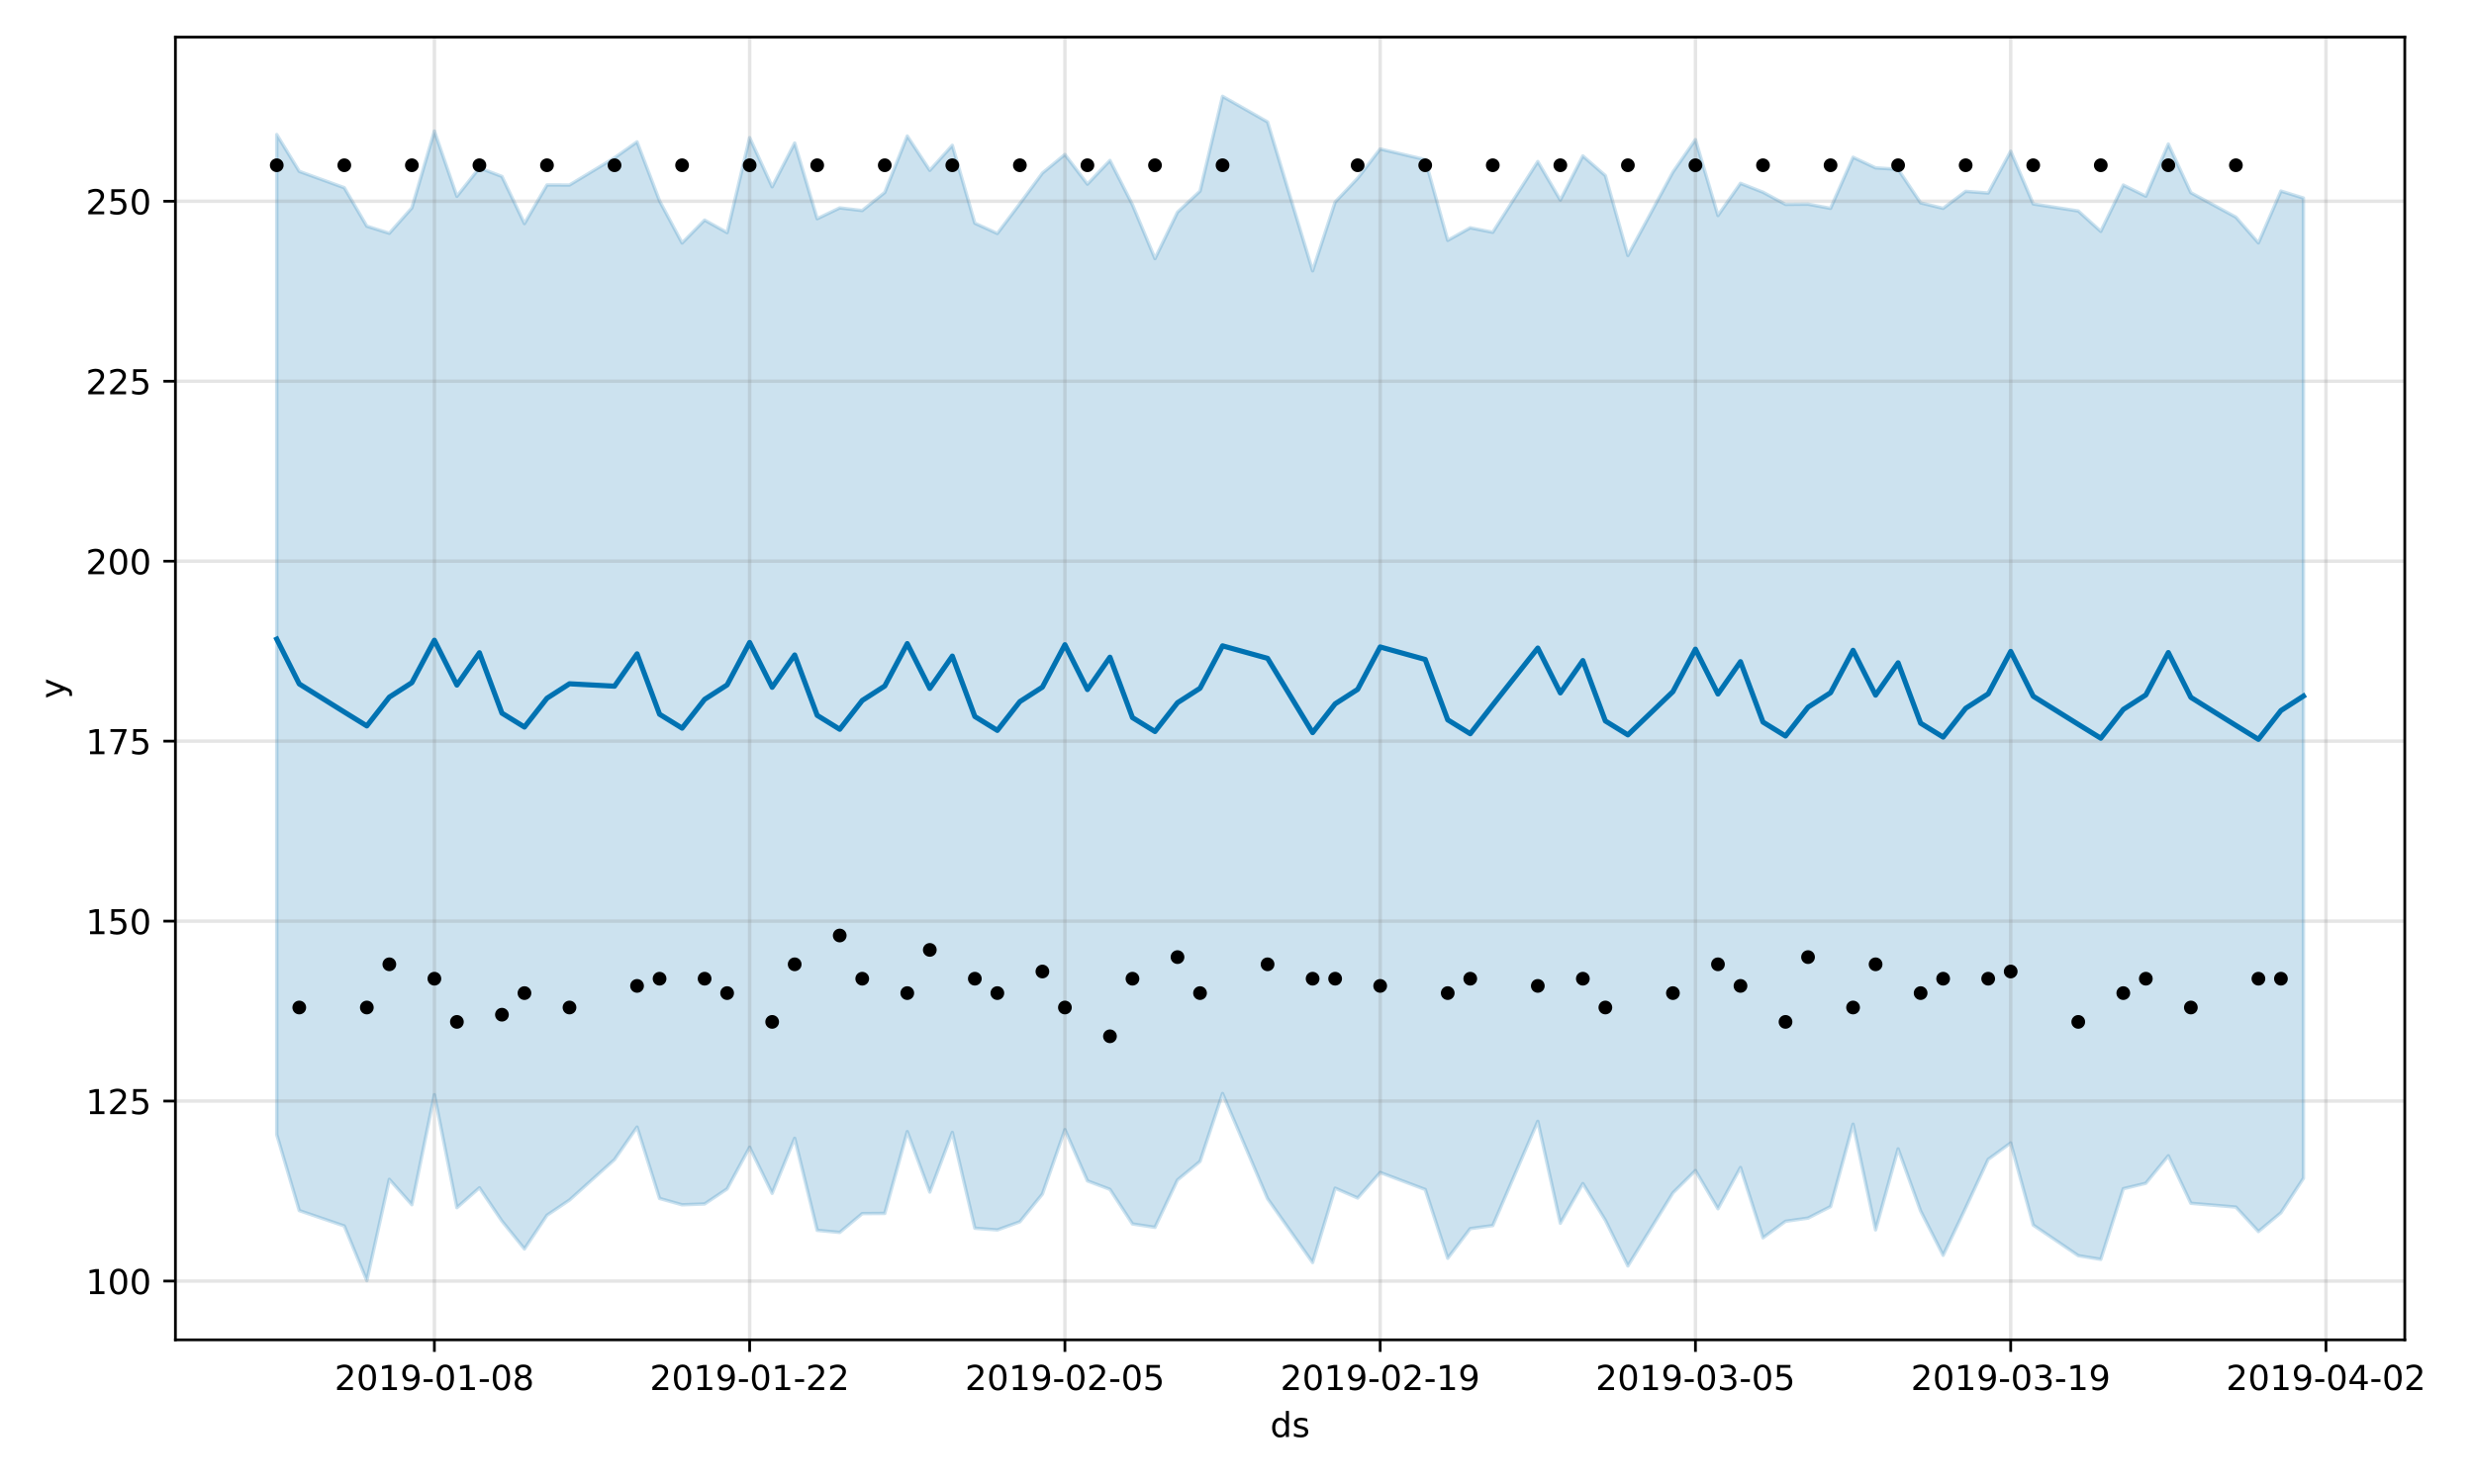 <?xml version="1.0" encoding="utf-8" standalone="no"?>
<!DOCTYPE svg PUBLIC "-//W3C//DTD SVG 1.1//EN"
  "http://www.w3.org/Graphics/SVG/1.1/DTD/svg11.dtd">
<!-- Created with matplotlib (https://matplotlib.org/) -->
<svg height="432pt" version="1.1" viewBox="0 0 720 432" width="720pt" xmlns="http://www.w3.org/2000/svg" xmlns:xlink="http://www.w3.org/1999/xlink">
 <defs>
  <style type="text/css">
*{stroke-linecap:butt;stroke-linejoin:round;}
  </style>
 </defs>
 <g id="figure_1">
  <g id="patch_1">
   <path d="M 0 432 
L 720 432 
L 720 0 
L 0 0 
z
" style="fill:#ffffff;"/>
  </g>
  <g id="axes_1">
   <g id="patch_2">
    <path d="M 51.05 390.04 
L 699.857 390.04 
L 699.857 10.8 
L 51.05 10.8 
z
" style="fill:#ffffff;"/>
   </g>
   <g id="PolyCollection_1">
    <defs>
     <path d="M 80.541 -392.833 
L 80.541 -101.693 
L 87.095 -79.594 
L 100.202 -75.108 
L 106.756 -59.198 
L 113.309 -88.686 
L 119.863 -81.287 
L 126.417 -113.333 
L 132.97 -80.436 
L 139.524 -86.229 
L 146.077 -76.541 
L 152.631 -68.421 
L 159.185 -78.228 
L 165.738 -82.655 
L 178.845 -94.443 
L 185.399 -103.901 
L 191.953 -83.124 
L 198.506 -81.273 
L 205.06 -81.515 
L 211.613 -85.909 
L 218.167 -98.024 
L 224.721 -84.613 
L 231.274 -100.644 
L 237.828 -73.84 
L 244.381 -73.233 
L 250.935 -78.707 
L 257.489 -78.761 
L 264.042 -102.574 
L 270.596 -84.982 
L 277.15 -102.351 
L 283.703 -74.452 
L 290.257 -73.962 
L 296.81 -76.327 
L 303.364 -84.397 
L 309.918 -103.158 
L 316.471 -88.241 
L 323.025 -85.766 
L 329.578 -75.701 
L 336.132 -74.709 
L 342.686 -88.512 
L 349.239 -93.908 
L 355.793 -113.665 
L 368.9 -83.05 
L 382.007 -64.468 
L 388.561 -86.12 
L 395.114 -83.255 
L 401.668 -90.672 
L 414.775 -85.734 
L 421.329 -65.716 
L 427.883 -74.336 
L 434.436 -75.228 
L 447.543 -105.572 
L 454.097 -75.899 
L 460.651 -87.455 
L 467.204 -76.781 
L 473.758 -63.483 
L 486.865 -84.74 
L 493.419 -91.243 
L 499.972 -80.122 
L 506.526 -92.13 
L 513.079 -71.663 
L 519.633 -76.472 
L 526.187 -77.405 
L 532.74 -80.75 
L 539.294 -104.739 
L 545.847 -73.97 
L 552.401 -97.55 
L 558.955 -79.475 
L 565.508 -66.573 
L 572.062 -80.375 
L 578.616 -94.499 
L 585.169 -99.285 
L 591.723 -75.376 
L 604.83 -66.47 
L 611.384 -65.392 
L 617.937 -85.954 
L 624.491 -87.539 
L 631.044 -95.542 
L 637.598 -81.71 
L 650.705 -80.608 
L 657.259 -73.489 
L 663.812 -78.958 
L 670.366 -88.989 
L 670.366 -374.351 
L 670.366 -374.351 
L 663.812 -376.38 
L 657.259 -361.293 
L 650.705 -368.787 
L 637.598 -375.911 
L 631.044 -390.066 
L 624.491 -374.889 
L 617.937 -378.128 
L 611.384 -364.648 
L 604.83 -370.587 
L 591.723 -372.63 
L 585.169 -387.979 
L 578.616 -375.813 
L 572.062 -376.3 
L 565.508 -371.35 
L 558.955 -372.951 
L 552.401 -382.717 
L 545.847 -383.136 
L 539.294 -386.222 
L 532.74 -371.347 
L 526.187 -372.569 
L 519.633 -372.503 
L 513.079 -376.05 
L 506.526 -378.636 
L 499.972 -369.271 
L 493.419 -391.353 
L 486.865 -381.906 
L 473.758 -357.632 
L 467.204 -380.881 
L 460.651 -386.609 
L 454.097 -373.758 
L 447.543 -384.974 
L 434.436 -364.385 
L 427.883 -365.685 
L 421.329 -362.038 
L 414.775 -385.538 
L 401.668 -388.634 
L 395.114 -380.102 
L 388.561 -373.175 
L 382.007 -353.163 
L 368.9 -396.497 
L 355.793 -403.962 
L 349.239 -376.364 
L 342.686 -370.229 
L 336.132 -356.726 
L 329.578 -372.403 
L 323.025 -385.299 
L 316.471 -378.4 
L 309.918 -387.021 
L 303.364 -381.617 
L 296.81 -372.725 
L 290.257 -364.041 
L 283.703 -367.031 
L 277.15 -389.692 
L 270.596 -382.413 
L 264.042 -392.398 
L 257.489 -375.972 
L 250.935 -370.716 
L 244.381 -371.483 
L 237.828 -368.331 
L 231.274 -390.37 
L 224.721 -377.625 
L 218.167 -391.926 
L 211.613 -364.289 
L 205.06 -367.933 
L 198.506 -361.269 
L 191.953 -373.502 
L 185.399 -390.714 
L 178.845 -386.06 
L 165.738 -378.148 
L 159.185 -378.162 
L 152.631 -366.924 
L 146.077 -380.643 
L 139.524 -383.14 
L 132.97 -374.86 
L 126.417 -393.855 
L 119.863 -371.476 
L 113.309 -364.099 
L 106.756 -366.16 
L 100.202 -377.361 
L 87.095 -382.116 
L 80.541 -392.833 
z
" id="m26cd335c8a" style="stroke:#0072b2;stroke-opacity:0.2;"/>
    </defs>
    <g clip-path="url(#pa7b84e2cee)">
     <use style="fill:#0072b2;fill-opacity:0.2;stroke:#0072b2;stroke-opacity:0.2;" x="0" xlink:href="#m26cd335c8a" y="432"/>
    </g>
   </g>
   <g id="matplotlib.axis_1">
    <g id="xtick_1">
     <g id="line2d_1">
      <path clip-path="url(#pa7b84e2cee)" d="M 126.417 390.04 
L 126.417 10.8 
" style="fill:none;stroke:#808080;stroke-linecap:square;stroke-opacity:0.2;"/>
     </g>
     <g id="line2d_2">
      <defs>
       <path d="M 0 0 
L 0 3.5 
" id="m8b9c189a30" style="stroke:#000000;stroke-width:0.8;"/>
      </defs>
      <g>
       <use style="stroke:#000000;stroke-width:0.8;" x="126.417" xlink:href="#m8b9c189a30" y="390.04"/>
      </g>
     </g>
     <g id="text_1">
      <!-- 2019-01-08 -->
      <defs>
       <path d="M 19.188 8.297 
L 53.609 8.297 
L 53.609 0 
L 7.328 0 
L 7.328 8.297 
Q 12.938 14.109 22.625 23.891 
Q 32.328 33.688 34.812 36.531 
Q 39.547 41.844 41.422 45.531 
Q 43.312 49.219 43.312 52.781 
Q 43.312 58.594 39.234 62.25 
Q 35.156 65.922 28.609 65.922 
Q 23.969 65.922 18.812 64.312 
Q 13.672 62.703 7.812 59.422 
L 7.812 69.391 
Q 13.766 71.781 18.938 73 
Q 24.125 74.219 28.422 74.219 
Q 39.75 74.219 46.484 68.547 
Q 53.219 62.891 53.219 53.422 
Q 53.219 48.922 51.531 44.891 
Q 49.859 40.875 45.406 35.406 
Q 44.188 33.984 37.641 27.219 
Q 31.109 20.453 19.188 8.297 
z
" id="DejaVuSans-50"/>
       <path d="M 31.781 66.406 
Q 24.172 66.406 20.328 58.906 
Q 16.5 51.422 16.5 36.375 
Q 16.5 21.391 20.328 13.891 
Q 24.172 6.391 31.781 6.391 
Q 39.453 6.391 43.281 13.891 
Q 47.125 21.391 47.125 36.375 
Q 47.125 51.422 43.281 58.906 
Q 39.453 66.406 31.781 66.406 
z
M 31.781 74.219 
Q 44.047 74.219 50.516 64.516 
Q 56.984 54.828 56.984 36.375 
Q 56.984 17.969 50.516 8.266 
Q 44.047 -1.422 31.781 -1.422 
Q 19.531 -1.422 13.062 8.266 
Q 6.594 17.969 6.594 36.375 
Q 6.594 54.828 13.062 64.516 
Q 19.531 74.219 31.781 74.219 
z
" id="DejaVuSans-48"/>
       <path d="M 12.406 8.297 
L 28.516 8.297 
L 28.516 63.922 
L 10.984 60.406 
L 10.984 69.391 
L 28.422 72.906 
L 38.281 72.906 
L 38.281 8.297 
L 54.391 8.297 
L 54.391 0 
L 12.406 0 
z
" id="DejaVuSans-49"/>
       <path d="M 10.984 1.516 
L 10.984 10.5 
Q 14.703 8.734 18.5 7.812 
Q 22.312 6.891 25.984 6.891 
Q 35.75 6.891 40.891 13.453 
Q 46.047 20.016 46.781 33.406 
Q 43.953 29.203 39.594 26.953 
Q 35.25 24.703 29.984 24.703 
Q 19.047 24.703 12.672 31.312 
Q 6.297 37.938 6.297 49.422 
Q 6.297 60.641 12.938 67.422 
Q 19.578 74.219 30.609 74.219 
Q 43.266 74.219 49.922 64.516 
Q 56.594 54.828 56.594 36.375 
Q 56.594 19.141 48.406 8.859 
Q 40.234 -1.422 26.422 -1.422 
Q 22.703 -1.422 18.891 -0.688 
Q 15.094 0.047 10.984 1.516 
z
M 30.609 32.422 
Q 37.25 32.422 41.125 36.953 
Q 45.016 41.5 45.016 49.422 
Q 45.016 57.281 41.125 61.844 
Q 37.25 66.406 30.609 66.406 
Q 23.969 66.406 20.094 61.844 
Q 16.219 57.281 16.219 49.422 
Q 16.219 41.5 20.094 36.953 
Q 23.969 32.422 30.609 32.422 
z
" id="DejaVuSans-57"/>
       <path d="M 4.891 31.391 
L 31.203 31.391 
L 31.203 23.391 
L 4.891 23.391 
z
" id="DejaVuSans-45"/>
       <path d="M 31.781 34.625 
Q 24.75 34.625 20.719 30.859 
Q 16.703 27.094 16.703 20.516 
Q 16.703 13.922 20.719 10.156 
Q 24.75 6.391 31.781 6.391 
Q 38.812 6.391 42.859 10.172 
Q 46.922 13.969 46.922 20.516 
Q 46.922 27.094 42.891 30.859 
Q 38.875 34.625 31.781 34.625 
z
M 21.922 38.812 
Q 15.578 40.375 12.031 44.719 
Q 8.5 49.078 8.5 55.328 
Q 8.5 64.062 14.719 69.141 
Q 20.953 74.219 31.781 74.219 
Q 42.672 74.219 48.875 69.141 
Q 55.078 64.062 55.078 55.328 
Q 55.078 49.078 51.531 44.719 
Q 48 40.375 41.703 38.812 
Q 48.828 37.156 52.797 32.312 
Q 56.781 27.484 56.781 20.516 
Q 56.781 9.906 50.312 4.234 
Q 43.844 -1.422 31.781 -1.422 
Q 19.734 -1.422 13.25 4.234 
Q 6.781 9.906 6.781 20.516 
Q 6.781 27.484 10.781 32.312 
Q 14.797 37.156 21.922 38.812 
z
M 18.312 54.391 
Q 18.312 48.734 21.844 45.562 
Q 25.391 42.391 31.781 42.391 
Q 38.141 42.391 41.719 45.562 
Q 45.312 48.734 45.312 54.391 
Q 45.312 60.062 41.719 63.234 
Q 38.141 66.406 31.781 66.406 
Q 25.391 66.406 21.844 63.234 
Q 18.312 60.062 18.312 54.391 
z
" id="DejaVuSans-56"/>
      </defs>
      <g transform="translate(97.359 404.638)scale(0.1 -0.1)">
       <use xlink:href="#DejaVuSans-50"/>
       <use x="63.623" xlink:href="#DejaVuSans-48"/>
       <use x="127.246" xlink:href="#DejaVuSans-49"/>
       <use x="190.869" xlink:href="#DejaVuSans-57"/>
       <use x="254.492" xlink:href="#DejaVuSans-45"/>
       <use x="290.576" xlink:href="#DejaVuSans-48"/>
       <use x="354.199" xlink:href="#DejaVuSans-49"/>
       <use x="417.822" xlink:href="#DejaVuSans-45"/>
       <use x="453.906" xlink:href="#DejaVuSans-48"/>
       <use x="517.529" xlink:href="#DejaVuSans-56"/>
      </g>
     </g>
    </g>
    <g id="xtick_2">
     <g id="line2d_3">
      <path clip-path="url(#pa7b84e2cee)" d="M 218.167 390.04 
L 218.167 10.8 
" style="fill:none;stroke:#808080;stroke-linecap:square;stroke-opacity:0.2;"/>
     </g>
     <g id="line2d_4">
      <g>
       <use style="stroke:#000000;stroke-width:0.8;" x="218.167" xlink:href="#m8b9c189a30" y="390.04"/>
      </g>
     </g>
     <g id="text_2">
      <!-- 2019-01-22 -->
      <g transform="translate(189.109 404.638)scale(0.1 -0.1)">
       <use xlink:href="#DejaVuSans-50"/>
       <use x="63.623" xlink:href="#DejaVuSans-48"/>
       <use x="127.246" xlink:href="#DejaVuSans-49"/>
       <use x="190.869" xlink:href="#DejaVuSans-57"/>
       <use x="254.492" xlink:href="#DejaVuSans-45"/>
       <use x="290.576" xlink:href="#DejaVuSans-48"/>
       <use x="354.199" xlink:href="#DejaVuSans-49"/>
       <use x="417.822" xlink:href="#DejaVuSans-45"/>
       <use x="453.906" xlink:href="#DejaVuSans-50"/>
       <use x="517.529" xlink:href="#DejaVuSans-50"/>
      </g>
     </g>
    </g>
    <g id="xtick_3">
     <g id="line2d_5">
      <path clip-path="url(#pa7b84e2cee)" d="M 309.918 390.04 
L 309.918 10.8 
" style="fill:none;stroke:#808080;stroke-linecap:square;stroke-opacity:0.2;"/>
     </g>
     <g id="line2d_6">
      <g>
       <use style="stroke:#000000;stroke-width:0.8;" x="309.918" xlink:href="#m8b9c189a30" y="390.04"/>
      </g>
     </g>
     <g id="text_3">
      <!-- 2019-02-05 -->
      <defs>
       <path d="M 10.797 72.906 
L 49.516 72.906 
L 49.516 64.594 
L 19.828 64.594 
L 19.828 46.734 
Q 21.969 47.469 24.109 47.828 
Q 26.266 48.188 28.422 48.188 
Q 40.625 48.188 47.75 41.5 
Q 54.891 34.812 54.891 23.391 
Q 54.891 11.625 47.562 5.094 
Q 40.234 -1.422 26.906 -1.422 
Q 22.312 -1.422 17.547 -0.641 
Q 12.797 0.141 7.719 1.703 
L 7.719 11.625 
Q 12.109 9.234 16.797 8.062 
Q 21.484 6.891 26.703 6.891 
Q 35.156 6.891 40.078 11.328 
Q 45.016 15.766 45.016 23.391 
Q 45.016 31 40.078 35.438 
Q 35.156 39.891 26.703 39.891 
Q 22.75 39.891 18.812 39.016 
Q 14.891 38.141 10.797 36.281 
z
" id="DejaVuSans-53"/>
      </defs>
      <g transform="translate(280.86 404.638)scale(0.1 -0.1)">
       <use xlink:href="#DejaVuSans-50"/>
       <use x="63.623" xlink:href="#DejaVuSans-48"/>
       <use x="127.246" xlink:href="#DejaVuSans-49"/>
       <use x="190.869" xlink:href="#DejaVuSans-57"/>
       <use x="254.492" xlink:href="#DejaVuSans-45"/>
       <use x="290.576" xlink:href="#DejaVuSans-48"/>
       <use x="354.199" xlink:href="#DejaVuSans-50"/>
       <use x="417.822" xlink:href="#DejaVuSans-45"/>
       <use x="453.906" xlink:href="#DejaVuSans-48"/>
       <use x="517.529" xlink:href="#DejaVuSans-53"/>
      </g>
     </g>
    </g>
    <g id="xtick_4">
     <g id="line2d_7">
      <path clip-path="url(#pa7b84e2cee)" d="M 401.668 390.04 
L 401.668 10.8 
" style="fill:none;stroke:#808080;stroke-linecap:square;stroke-opacity:0.2;"/>
     </g>
     <g id="line2d_8">
      <g>
       <use style="stroke:#000000;stroke-width:0.8;" x="401.668" xlink:href="#m8b9c189a30" y="390.04"/>
      </g>
     </g>
     <g id="text_4">
      <!-- 2019-02-19 -->
      <g transform="translate(372.61 404.638)scale(0.1 -0.1)">
       <use xlink:href="#DejaVuSans-50"/>
       <use x="63.623" xlink:href="#DejaVuSans-48"/>
       <use x="127.246" xlink:href="#DejaVuSans-49"/>
       <use x="190.869" xlink:href="#DejaVuSans-57"/>
       <use x="254.492" xlink:href="#DejaVuSans-45"/>
       <use x="290.576" xlink:href="#DejaVuSans-48"/>
       <use x="354.199" xlink:href="#DejaVuSans-50"/>
       <use x="417.822" xlink:href="#DejaVuSans-45"/>
       <use x="453.906" xlink:href="#DejaVuSans-49"/>
       <use x="517.529" xlink:href="#DejaVuSans-57"/>
      </g>
     </g>
    </g>
    <g id="xtick_5">
     <g id="line2d_9">
      <path clip-path="url(#pa7b84e2cee)" d="M 493.419 390.04 
L 493.419 10.8 
" style="fill:none;stroke:#808080;stroke-linecap:square;stroke-opacity:0.2;"/>
     </g>
     <g id="line2d_10">
      <g>
       <use style="stroke:#000000;stroke-width:0.8;" x="493.419" xlink:href="#m8b9c189a30" y="390.04"/>
      </g>
     </g>
     <g id="text_5">
      <!-- 2019-03-05 -->
      <defs>
       <path d="M 40.578 39.312 
Q 47.656 37.797 51.625 33 
Q 55.609 28.219 55.609 21.188 
Q 55.609 10.406 48.188 4.484 
Q 40.766 -1.422 27.094 -1.422 
Q 22.516 -1.422 17.656 -0.516 
Q 12.797 0.391 7.625 2.203 
L 7.625 11.719 
Q 11.719 9.328 16.594 8.109 
Q 21.484 6.891 26.812 6.891 
Q 36.078 6.891 40.938 10.547 
Q 45.797 14.203 45.797 21.188 
Q 45.797 27.641 41.281 31.266 
Q 36.766 34.906 28.719 34.906 
L 20.219 34.906 
L 20.219 43.016 
L 29.109 43.016 
Q 36.375 43.016 40.234 45.922 
Q 44.094 48.828 44.094 54.297 
Q 44.094 59.906 40.109 62.906 
Q 36.141 65.922 28.719 65.922 
Q 24.656 65.922 20.016 65.031 
Q 15.375 64.156 9.812 62.312 
L 9.812 71.094 
Q 15.438 72.656 20.344 73.438 
Q 25.25 74.219 29.594 74.219 
Q 40.828 74.219 47.359 69.109 
Q 53.906 64.016 53.906 55.328 
Q 53.906 49.266 50.438 45.094 
Q 46.969 40.922 40.578 39.312 
z
" id="DejaVuSans-51"/>
      </defs>
      <g transform="translate(464.361 404.638)scale(0.1 -0.1)">
       <use xlink:href="#DejaVuSans-50"/>
       <use x="63.623" xlink:href="#DejaVuSans-48"/>
       <use x="127.246" xlink:href="#DejaVuSans-49"/>
       <use x="190.869" xlink:href="#DejaVuSans-57"/>
       <use x="254.492" xlink:href="#DejaVuSans-45"/>
       <use x="290.576" xlink:href="#DejaVuSans-48"/>
       <use x="354.199" xlink:href="#DejaVuSans-51"/>
       <use x="417.822" xlink:href="#DejaVuSans-45"/>
       <use x="453.906" xlink:href="#DejaVuSans-48"/>
       <use x="517.529" xlink:href="#DejaVuSans-53"/>
      </g>
     </g>
    </g>
    <g id="xtick_6">
     <g id="line2d_11">
      <path clip-path="url(#pa7b84e2cee)" d="M 585.169 390.04 
L 585.169 10.8 
" style="fill:none;stroke:#808080;stroke-linecap:square;stroke-opacity:0.2;"/>
     </g>
     <g id="line2d_12">
      <g>
       <use style="stroke:#000000;stroke-width:0.8;" x="585.169" xlink:href="#m8b9c189a30" y="390.04"/>
      </g>
     </g>
     <g id="text_6">
      <!-- 2019-03-19 -->
      <g transform="translate(556.111 404.638)scale(0.1 -0.1)">
       <use xlink:href="#DejaVuSans-50"/>
       <use x="63.623" xlink:href="#DejaVuSans-48"/>
       <use x="127.246" xlink:href="#DejaVuSans-49"/>
       <use x="190.869" xlink:href="#DejaVuSans-57"/>
       <use x="254.492" xlink:href="#DejaVuSans-45"/>
       <use x="290.576" xlink:href="#DejaVuSans-48"/>
       <use x="354.199" xlink:href="#DejaVuSans-51"/>
       <use x="417.822" xlink:href="#DejaVuSans-45"/>
       <use x="453.906" xlink:href="#DejaVuSans-49"/>
       <use x="517.529" xlink:href="#DejaVuSans-57"/>
      </g>
     </g>
    </g>
    <g id="xtick_7">
     <g id="line2d_13">
      <path clip-path="url(#pa7b84e2cee)" d="M 676.92 390.04 
L 676.92 10.8 
" style="fill:none;stroke:#808080;stroke-linecap:square;stroke-opacity:0.2;"/>
     </g>
     <g id="line2d_14">
      <g>
       <use style="stroke:#000000;stroke-width:0.8;" x="676.92" xlink:href="#m8b9c189a30" y="390.04"/>
      </g>
     </g>
     <g id="text_7">
      <!-- 2019-04-02 -->
      <defs>
       <path d="M 37.797 64.312 
L 12.891 25.391 
L 37.797 25.391 
z
M 35.203 72.906 
L 47.609 72.906 
L 47.609 25.391 
L 58.016 25.391 
L 58.016 17.188 
L 47.609 17.188 
L 47.609 0 
L 37.797 0 
L 37.797 17.188 
L 4.891 17.188 
L 4.891 26.703 
z
" id="DejaVuSans-52"/>
      </defs>
      <g transform="translate(647.862 404.638)scale(0.1 -0.1)">
       <use xlink:href="#DejaVuSans-50"/>
       <use x="63.623" xlink:href="#DejaVuSans-48"/>
       <use x="127.246" xlink:href="#DejaVuSans-49"/>
       <use x="190.869" xlink:href="#DejaVuSans-57"/>
       <use x="254.492" xlink:href="#DejaVuSans-45"/>
       <use x="290.576" xlink:href="#DejaVuSans-48"/>
       <use x="354.199" xlink:href="#DejaVuSans-52"/>
       <use x="417.822" xlink:href="#DejaVuSans-45"/>
       <use x="453.906" xlink:href="#DejaVuSans-48"/>
       <use x="517.529" xlink:href="#DejaVuSans-50"/>
      </g>
     </g>
    </g>
    <g id="text_8">
     <!-- ds -->
     <defs>
      <path d="M 45.406 46.391 
L 45.406 75.984 
L 54.391 75.984 
L 54.391 0 
L 45.406 0 
L 45.406 8.203 
Q 42.578 3.328 38.25 0.953 
Q 33.938 -1.422 27.875 -1.422 
Q 17.969 -1.422 11.734 6.484 
Q 5.516 14.406 5.516 27.297 
Q 5.516 40.188 11.734 48.094 
Q 17.969 56 27.875 56 
Q 33.938 56 38.25 53.625 
Q 42.578 51.266 45.406 46.391 
z
M 14.797 27.297 
Q 14.797 17.391 18.875 11.75 
Q 22.953 6.109 30.078 6.109 
Q 37.203 6.109 41.297 11.75 
Q 45.406 17.391 45.406 27.297 
Q 45.406 37.203 41.297 42.844 
Q 37.203 48.484 30.078 48.484 
Q 22.953 48.484 18.875 42.844 
Q 14.797 37.203 14.797 27.297 
z
" id="DejaVuSans-100"/>
      <path d="M 44.281 53.078 
L 44.281 44.578 
Q 40.484 46.531 36.375 47.5 
Q 32.281 48.484 27.875 48.484 
Q 21.188 48.484 17.844 46.438 
Q 14.5 44.391 14.5 40.281 
Q 14.5 37.156 16.891 35.375 
Q 19.281 33.594 26.516 31.984 
L 29.594 31.297 
Q 39.156 29.25 43.188 25.516 
Q 47.219 21.781 47.219 15.094 
Q 47.219 7.469 41.188 3.016 
Q 35.156 -1.422 24.609 -1.422 
Q 20.219 -1.422 15.453 -0.562 
Q 10.688 0.297 5.422 2 
L 5.422 11.281 
Q 10.406 8.688 15.234 7.391 
Q 20.062 6.109 24.812 6.109 
Q 31.156 6.109 34.562 8.281 
Q 37.984 10.453 37.984 14.406 
Q 37.984 18.062 35.516 20.016 
Q 33.062 21.969 24.703 23.781 
L 21.578 24.516 
Q 13.234 26.266 9.516 29.906 
Q 5.812 33.547 5.812 39.891 
Q 5.812 47.609 11.281 51.797 
Q 16.75 56 26.812 56 
Q 31.781 56 36.172 55.266 
Q 40.578 54.547 44.281 53.078 
z
" id="DejaVuSans-115"/>
     </defs>
     <g transform="translate(369.675 418.317)scale(0.1 -0.1)">
      <use xlink:href="#DejaVuSans-100"/>
      <use x="63.477" xlink:href="#DejaVuSans-115"/>
     </g>
    </g>
   </g>
   <g id="matplotlib.axis_2">
    <g id="ytick_1">
     <g id="line2d_15">
      <path clip-path="url(#pa7b84e2cee)" d="M 51.05 372.92 
L 699.857 372.92 
" style="fill:none;stroke:#808080;stroke-linecap:square;stroke-opacity:0.2;"/>
     </g>
     <g id="line2d_16">
      <defs>
       <path d="M 0 0 
L -3.5 0 
" id="me098a0cacd" style="stroke:#000000;stroke-width:0.8;"/>
      </defs>
      <g>
       <use style="stroke:#000000;stroke-width:0.8;" x="51.05" xlink:href="#me098a0cacd" y="372.92"/>
      </g>
     </g>
     <g id="text_9">
      <!-- 100 -->
      <g transform="translate(24.962 376.719)scale(0.1 -0.1)">
       <use xlink:href="#DejaVuSans-49"/>
       <use x="63.623" xlink:href="#DejaVuSans-48"/>
       <use x="127.246" xlink:href="#DejaVuSans-48"/>
      </g>
     </g>
    </g>
    <g id="ytick_2">
     <g id="line2d_17">
      <path clip-path="url(#pa7b84e2cee)" d="M 51.05 320.53 
L 699.857 320.53 
" style="fill:none;stroke:#808080;stroke-linecap:square;stroke-opacity:0.2;"/>
     </g>
     <g id="line2d_18">
      <g>
       <use style="stroke:#000000;stroke-width:0.8;" x="51.05" xlink:href="#me098a0cacd" y="320.53"/>
      </g>
     </g>
     <g id="text_10">
      <!-- 125 -->
      <g transform="translate(24.962 324.33)scale(0.1 -0.1)">
       <use xlink:href="#DejaVuSans-49"/>
       <use x="63.623" xlink:href="#DejaVuSans-50"/>
       <use x="127.246" xlink:href="#DejaVuSans-53"/>
      </g>
     </g>
    </g>
    <g id="ytick_3">
     <g id="line2d_19">
      <path clip-path="url(#pa7b84e2cee)" d="M 51.05 268.141 
L 699.857 268.141 
" style="fill:none;stroke:#808080;stroke-linecap:square;stroke-opacity:0.2;"/>
     </g>
     <g id="line2d_20">
      <g>
       <use style="stroke:#000000;stroke-width:0.8;" x="51.05" xlink:href="#me098a0cacd" y="268.141"/>
      </g>
     </g>
     <g id="text_11">
      <!-- 150 -->
      <g transform="translate(24.962 271.94)scale(0.1 -0.1)">
       <use xlink:href="#DejaVuSans-49"/>
       <use x="63.623" xlink:href="#DejaVuSans-53"/>
       <use x="127.246" xlink:href="#DejaVuSans-48"/>
      </g>
     </g>
    </g>
    <g id="ytick_4">
     <g id="line2d_21">
      <path clip-path="url(#pa7b84e2cee)" d="M 51.05 215.751 
L 699.857 215.751 
" style="fill:none;stroke:#808080;stroke-linecap:square;stroke-opacity:0.2;"/>
     </g>
     <g id="line2d_22">
      <g>
       <use style="stroke:#000000;stroke-width:0.8;" x="51.05" xlink:href="#me098a0cacd" y="215.751"/>
      </g>
     </g>
     <g id="text_12">
      <!-- 175 -->
      <defs>
       <path d="M 8.203 72.906 
L 55.078 72.906 
L 55.078 68.703 
L 28.609 0 
L 18.312 0 
L 43.219 64.594 
L 8.203 64.594 
z
" id="DejaVuSans-55"/>
      </defs>
      <g transform="translate(24.962 219.55)scale(0.1 -0.1)">
       <use xlink:href="#DejaVuSans-49"/>
       <use x="63.623" xlink:href="#DejaVuSans-55"/>
       <use x="127.246" xlink:href="#DejaVuSans-53"/>
      </g>
     </g>
    </g>
    <g id="ytick_5">
     <g id="line2d_23">
      <path clip-path="url(#pa7b84e2cee)" d="M 51.05 163.361 
L 699.857 163.361 
" style="fill:none;stroke:#808080;stroke-linecap:square;stroke-opacity:0.2;"/>
     </g>
     <g id="line2d_24">
      <g>
       <use style="stroke:#000000;stroke-width:0.8;" x="51.05" xlink:href="#me098a0cacd" y="163.361"/>
      </g>
     </g>
     <g id="text_13">
      <!-- 200 -->
      <g transform="translate(24.962 167.161)scale(0.1 -0.1)">
       <use xlink:href="#DejaVuSans-50"/>
       <use x="63.623" xlink:href="#DejaVuSans-48"/>
       <use x="127.246" xlink:href="#DejaVuSans-48"/>
      </g>
     </g>
    </g>
    <g id="ytick_6">
     <g id="line2d_25">
      <path clip-path="url(#pa7b84e2cee)" d="M 51.05 110.972 
L 699.857 110.972 
" style="fill:none;stroke:#808080;stroke-linecap:square;stroke-opacity:0.2;"/>
     </g>
     <g id="line2d_26">
      <g>
       <use style="stroke:#000000;stroke-width:0.8;" x="51.05" xlink:href="#me098a0cacd" y="110.972"/>
      </g>
     </g>
     <g id="text_14">
      <!-- 225 -->
      <g transform="translate(24.962 114.771)scale(0.1 -0.1)">
       <use xlink:href="#DejaVuSans-50"/>
       <use x="63.623" xlink:href="#DejaVuSans-50"/>
       <use x="127.246" xlink:href="#DejaVuSans-53"/>
      </g>
     </g>
    </g>
    <g id="ytick_7">
     <g id="line2d_27">
      <path clip-path="url(#pa7b84e2cee)" d="M 51.05 58.582 
L 699.857 58.582 
" style="fill:none;stroke:#808080;stroke-linecap:square;stroke-opacity:0.2;"/>
     </g>
     <g id="line2d_28">
      <g>
       <use style="stroke:#000000;stroke-width:0.8;" x="51.05" xlink:href="#me098a0cacd" y="58.582"/>
      </g>
     </g>
     <g id="text_15">
      <!-- 250 -->
      <g transform="translate(24.962 62.381)scale(0.1 -0.1)">
       <use xlink:href="#DejaVuSans-50"/>
       <use x="63.623" xlink:href="#DejaVuSans-53"/>
       <use x="127.246" xlink:href="#DejaVuSans-48"/>
      </g>
     </g>
    </g>
    <g id="text_16">
     <!-- y -->
     <defs>
      <path d="M 32.172 -5.078 
Q 28.375 -14.844 24.75 -17.812 
Q 21.141 -20.797 15.094 -20.797 
L 7.906 -20.797 
L 7.906 -13.281 
L 13.188 -13.281 
Q 16.891 -13.281 18.938 -11.516 
Q 21 -9.766 23.484 -3.219 
L 25.094 0.875 
L 2.984 54.688 
L 12.5 54.688 
L 29.594 11.922 
L 46.688 54.688 
L 56.203 54.688 
z
" id="DejaVuSans-121"/>
     </defs>
     <g transform="translate(18.883 203.379)rotate(-90)scale(0.1 -0.1)">
      <use xlink:href="#DejaVuSans-121"/>
     </g>
    </g>
   </g>
   <g id="line2d_29">
    <defs>
     <path d="M 0 1.5 
C 0.398 1.5 0.779 1.342 1.061 1.061 
C 1.342 0.779 1.5 0.398 1.5 0 
C 1.5 -0.398 1.342 -0.779 1.061 -1.061 
C 0.779 -1.342 0.398 -1.5 0 -1.5 
C -0.398 -1.5 -0.779 -1.342 -1.061 -1.061 
C -1.342 -0.779 -1.5 -0.398 -1.5 0 
C -1.5 0.398 -1.342 0.779 -1.061 1.061 
C -0.779 1.342 -0.398 1.5 0 1.5 
z
" id="m5fe5de4fd2" style="stroke:#000000;"/>
    </defs>
    <g clip-path="url(#pa7b84e2cee)">
     <use style="stroke:#000000;" x="80.541" xlink:href="#m5fe5de4fd2" y="48.104"/>
     <use style="stroke:#000000;" x="87.095" xlink:href="#m5fe5de4fd2" y="293.288"/>
     <use style="stroke:#000000;" x="100.202" xlink:href="#m5fe5de4fd2" y="48.104"/>
     <use style="stroke:#000000;" x="106.756" xlink:href="#m5fe5de4fd2" y="293.288"/>
     <use style="stroke:#000000;" x="113.309" xlink:href="#m5fe5de4fd2" y="280.714"/>
     <use style="stroke:#000000;" x="119.863" xlink:href="#m5fe5de4fd2" y="48.104"/>
     <use style="stroke:#000000;" x="126.417" xlink:href="#m5fe5de4fd2" y="284.905"/>
     <use style="stroke:#000000;" x="132.97" xlink:href="#m5fe5de4fd2" y="297.479"/>
     <use style="stroke:#000000;" x="139.524" xlink:href="#m5fe5de4fd2" y="48.104"/>
     <use style="stroke:#000000;" x="146.077" xlink:href="#m5fe5de4fd2" y="295.383"/>
     <use style="stroke:#000000;" x="152.631" xlink:href="#m5fe5de4fd2" y="289.097"/>
     <use style="stroke:#000000;" x="159.185" xlink:href="#m5fe5de4fd2" y="48.104"/>
     <use style="stroke:#000000;" x="165.738" xlink:href="#m5fe5de4fd2" y="293.288"/>
     <use style="stroke:#000000;" x="178.845" xlink:href="#m5fe5de4fd2" y="48.104"/>
     <use style="stroke:#000000;" x="185.399" xlink:href="#m5fe5de4fd2" y="287.001"/>
     <use style="stroke:#000000;" x="191.953" xlink:href="#m5fe5de4fd2" y="284.905"/>
     <use style="stroke:#000000;" x="198.506" xlink:href="#m5fe5de4fd2" y="48.104"/>
     <use style="stroke:#000000;" x="205.06" xlink:href="#m5fe5de4fd2" y="284.905"/>
     <use style="stroke:#000000;" x="211.613" xlink:href="#m5fe5de4fd2" y="289.097"/>
     <use style="stroke:#000000;" x="218.167" xlink:href="#m5fe5de4fd2" y="48.104"/>
     <use style="stroke:#000000;" x="224.721" xlink:href="#m5fe5de4fd2" y="297.479"/>
     <use style="stroke:#000000;" x="231.274" xlink:href="#m5fe5de4fd2" y="280.714"/>
     <use style="stroke:#000000;" x="237.828" xlink:href="#m5fe5de4fd2" y="48.104"/>
     <use style="stroke:#000000;" x="244.381" xlink:href="#m5fe5de4fd2" y="272.332"/>
     <use style="stroke:#000000;" x="250.935" xlink:href="#m5fe5de4fd2" y="284.905"/>
     <use style="stroke:#000000;" x="257.489" xlink:href="#m5fe5de4fd2" y="48.104"/>
     <use style="stroke:#000000;" x="264.042" xlink:href="#m5fe5de4fd2" y="289.097"/>
     <use style="stroke:#000000;" x="270.596" xlink:href="#m5fe5de4fd2" y="276.523"/>
     <use style="stroke:#000000;" x="277.15" xlink:href="#m5fe5de4fd2" y="48.104"/>
     <use style="stroke:#000000;" x="283.703" xlink:href="#m5fe5de4fd2" y="284.905"/>
     <use style="stroke:#000000;" x="290.257" xlink:href="#m5fe5de4fd2" y="289.097"/>
     <use style="stroke:#000000;" x="296.81" xlink:href="#m5fe5de4fd2" y="48.104"/>
     <use style="stroke:#000000;" x="303.364" xlink:href="#m5fe5de4fd2" y="282.81"/>
     <use style="stroke:#000000;" x="309.918" xlink:href="#m5fe5de4fd2" y="293.288"/>
     <use style="stroke:#000000;" x="316.471" xlink:href="#m5fe5de4fd2" y="48.104"/>
     <use style="stroke:#000000;" x="323.025" xlink:href="#m5fe5de4fd2" y="301.67"/>
     <use style="stroke:#000000;" x="329.578" xlink:href="#m5fe5de4fd2" y="284.905"/>
     <use style="stroke:#000000;" x="336.132" xlink:href="#m5fe5de4fd2" y="48.104"/>
     <use style="stroke:#000000;" x="342.686" xlink:href="#m5fe5de4fd2" y="278.619"/>
     <use style="stroke:#000000;" x="349.239" xlink:href="#m5fe5de4fd2" y="289.097"/>
     <use style="stroke:#000000;" x="355.793" xlink:href="#m5fe5de4fd2" y="48.104"/>
     <use style="stroke:#000000;" x="368.9" xlink:href="#m5fe5de4fd2" y="280.714"/>
     <use style="stroke:#000000;" x="382.007" xlink:href="#m5fe5de4fd2" y="284.905"/>
     <use style="stroke:#000000;" x="388.561" xlink:href="#m5fe5de4fd2" y="284.905"/>
     <use style="stroke:#000000;" x="395.114" xlink:href="#m5fe5de4fd2" y="48.104"/>
     <use style="stroke:#000000;" x="401.668" xlink:href="#m5fe5de4fd2" y="287.001"/>
     <use style="stroke:#000000;" x="414.775" xlink:href="#m5fe5de4fd2" y="48.104"/>
     <use style="stroke:#000000;" x="421.329" xlink:href="#m5fe5de4fd2" y="289.097"/>
     <use style="stroke:#000000;" x="427.883" xlink:href="#m5fe5de4fd2" y="284.905"/>
     <use style="stroke:#000000;" x="434.436" xlink:href="#m5fe5de4fd2" y="48.104"/>
     <use style="stroke:#000000;" x="447.543" xlink:href="#m5fe5de4fd2" y="287.001"/>
     <use style="stroke:#000000;" x="454.097" xlink:href="#m5fe5de4fd2" y="48.104"/>
     <use style="stroke:#000000;" x="460.651" xlink:href="#m5fe5de4fd2" y="284.905"/>
     <use style="stroke:#000000;" x="467.204" xlink:href="#m5fe5de4fd2" y="293.288"/>
     <use style="stroke:#000000;" x="473.758" xlink:href="#m5fe5de4fd2" y="48.104"/>
     <use style="stroke:#000000;" x="486.865" xlink:href="#m5fe5de4fd2" y="289.097"/>
     <use style="stroke:#000000;" x="493.419" xlink:href="#m5fe5de4fd2" y="48.104"/>
     <use style="stroke:#000000;" x="499.972" xlink:href="#m5fe5de4fd2" y="280.714"/>
     <use style="stroke:#000000;" x="506.526" xlink:href="#m5fe5de4fd2" y="287.001"/>
     <use style="stroke:#000000;" x="513.079" xlink:href="#m5fe5de4fd2" y="48.104"/>
     <use style="stroke:#000000;" x="519.633" xlink:href="#m5fe5de4fd2" y="297.479"/>
     <use style="stroke:#000000;" x="526.187" xlink:href="#m5fe5de4fd2" y="278.619"/>
     <use style="stroke:#000000;" x="532.74" xlink:href="#m5fe5de4fd2" y="48.104"/>
     <use style="stroke:#000000;" x="539.294" xlink:href="#m5fe5de4fd2" y="293.288"/>
     <use style="stroke:#000000;" x="545.847" xlink:href="#m5fe5de4fd2" y="280.714"/>
     <use style="stroke:#000000;" x="552.401" xlink:href="#m5fe5de4fd2" y="48.104"/>
     <use style="stroke:#000000;" x="558.955" xlink:href="#m5fe5de4fd2" y="289.097"/>
     <use style="stroke:#000000;" x="565.508" xlink:href="#m5fe5de4fd2" y="284.905"/>
     <use style="stroke:#000000;" x="572.062" xlink:href="#m5fe5de4fd2" y="48.104"/>
     <use style="stroke:#000000;" x="578.616" xlink:href="#m5fe5de4fd2" y="284.905"/>
     <use style="stroke:#000000;" x="585.169" xlink:href="#m5fe5de4fd2" y="282.81"/>
     <use style="stroke:#000000;" x="591.723" xlink:href="#m5fe5de4fd2" y="48.104"/>
     <use style="stroke:#000000;" x="604.83" xlink:href="#m5fe5de4fd2" y="297.479"/>
     <use style="stroke:#000000;" x="611.384" xlink:href="#m5fe5de4fd2" y="48.104"/>
     <use style="stroke:#000000;" x="617.937" xlink:href="#m5fe5de4fd2" y="289.097"/>
     <use style="stroke:#000000;" x="624.491" xlink:href="#m5fe5de4fd2" y="284.905"/>
     <use style="stroke:#000000;" x="631.044" xlink:href="#m5fe5de4fd2" y="48.104"/>
     <use style="stroke:#000000;" x="637.598" xlink:href="#m5fe5de4fd2" y="293.288"/>
     <use style="stroke:#000000;" x="650.705" xlink:href="#m5fe5de4fd2" y="48.104"/>
     <use style="stroke:#000000;" x="657.259" xlink:href="#m5fe5de4fd2" y="284.905"/>
     <use style="stroke:#000000;" x="663.812" xlink:href="#m5fe5de4fd2" y="284.905"/>
    </g>
   </g>
   <g id="line2d_30">
    <path clip-path="url(#pa7b84e2cee)" d="M 80.541 186.055 
L 87.095 199.1 
L 100.202 207.271 
L 106.756 211.317 
L 113.309 202.935 
L 119.863 198.727 
L 126.417 186.381 
L 132.97 199.426 
L 139.524 190.017 
L 146.077 207.596 
L 152.631 211.642 
L 159.185 203.26 
L 165.738 199.053 
L 178.845 199.751 
L 185.399 190.343 
L 191.953 207.922 
L 198.506 211.968 
L 205.06 203.586 
L 211.613 199.378 
L 218.167 187.032 
L 224.721 200.077 
L 231.274 190.668 
L 237.828 208.247 
L 244.381 212.293 
L 250.935 203.911 
L 257.489 199.704 
L 264.042 187.357 
L 270.596 200.402 
L 277.15 190.994 
L 283.703 208.573 
L 290.257 212.619 
L 296.81 204.237 
L 303.364 200.029 
L 309.918 187.683 
L 316.471 200.728 
L 323.025 191.319 
L 329.578 208.898 
L 336.132 212.944 
L 342.686 204.562 
L 349.239 200.355 
L 355.793 188.008 
L 368.9 191.645 
L 382.007 213.27 
L 388.561 204.888 
L 395.114 200.68 
L 401.668 188.334 
L 414.775 191.97 
L 421.329 209.549 
L 427.883 213.595 
L 434.436 205.213 
L 447.543 188.659 
L 454.097 201.704 
L 460.651 192.296 
L 467.204 209.875 
L 473.758 213.921 
L 486.865 201.331 
L 493.419 188.985 
L 499.972 202.03 
L 506.526 192.621 
L 513.079 210.2 
L 519.633 214.246 
L 526.187 205.864 
L 532.74 201.657 
L 539.294 189.311 
L 545.847 202.355 
L 552.401 192.947 
L 558.955 210.526 
L 565.508 214.572 
L 572.062 206.19 
L 578.616 201.982 
L 585.169 189.636 
L 591.723 202.681 
L 604.83 210.852 
L 611.384 214.897 
L 617.937 206.515 
L 624.491 202.308 
L 631.044 189.962 
L 637.598 203.006 
L 650.705 211.177 
L 657.259 215.223 
L 663.812 206.841 
L 670.366 202.633 
" style="fill:none;stroke:#0072b2;stroke-linecap:square;stroke-width:1.5;"/>
   </g>
   <g id="patch_3">
    <path d="M 51.05 390.04 
L 51.05 10.8 
" style="fill:none;stroke:#000000;stroke-linecap:square;stroke-linejoin:miter;stroke-width:0.8;"/>
   </g>
   <g id="patch_4">
    <path d="M 699.857 390.04 
L 699.857 10.8 
" style="fill:none;stroke:#000000;stroke-linecap:square;stroke-linejoin:miter;stroke-width:0.8;"/>
   </g>
   <g id="patch_5">
    <path d="M 51.05 390.04 
L 699.857 390.04 
" style="fill:none;stroke:#000000;stroke-linecap:square;stroke-linejoin:miter;stroke-width:0.8;"/>
   </g>
   <g id="patch_6">
    <path d="M 51.05 10.8 
L 699.857 10.8 
" style="fill:none;stroke:#000000;stroke-linecap:square;stroke-linejoin:miter;stroke-width:0.8;"/>
   </g>
  </g>
 </g>
 <defs>
  <clipPath id="pa7b84e2cee">
   <rect height="379.24" width="648.807" x="51.05" y="10.8"/>
  </clipPath>
 </defs>
</svg>
